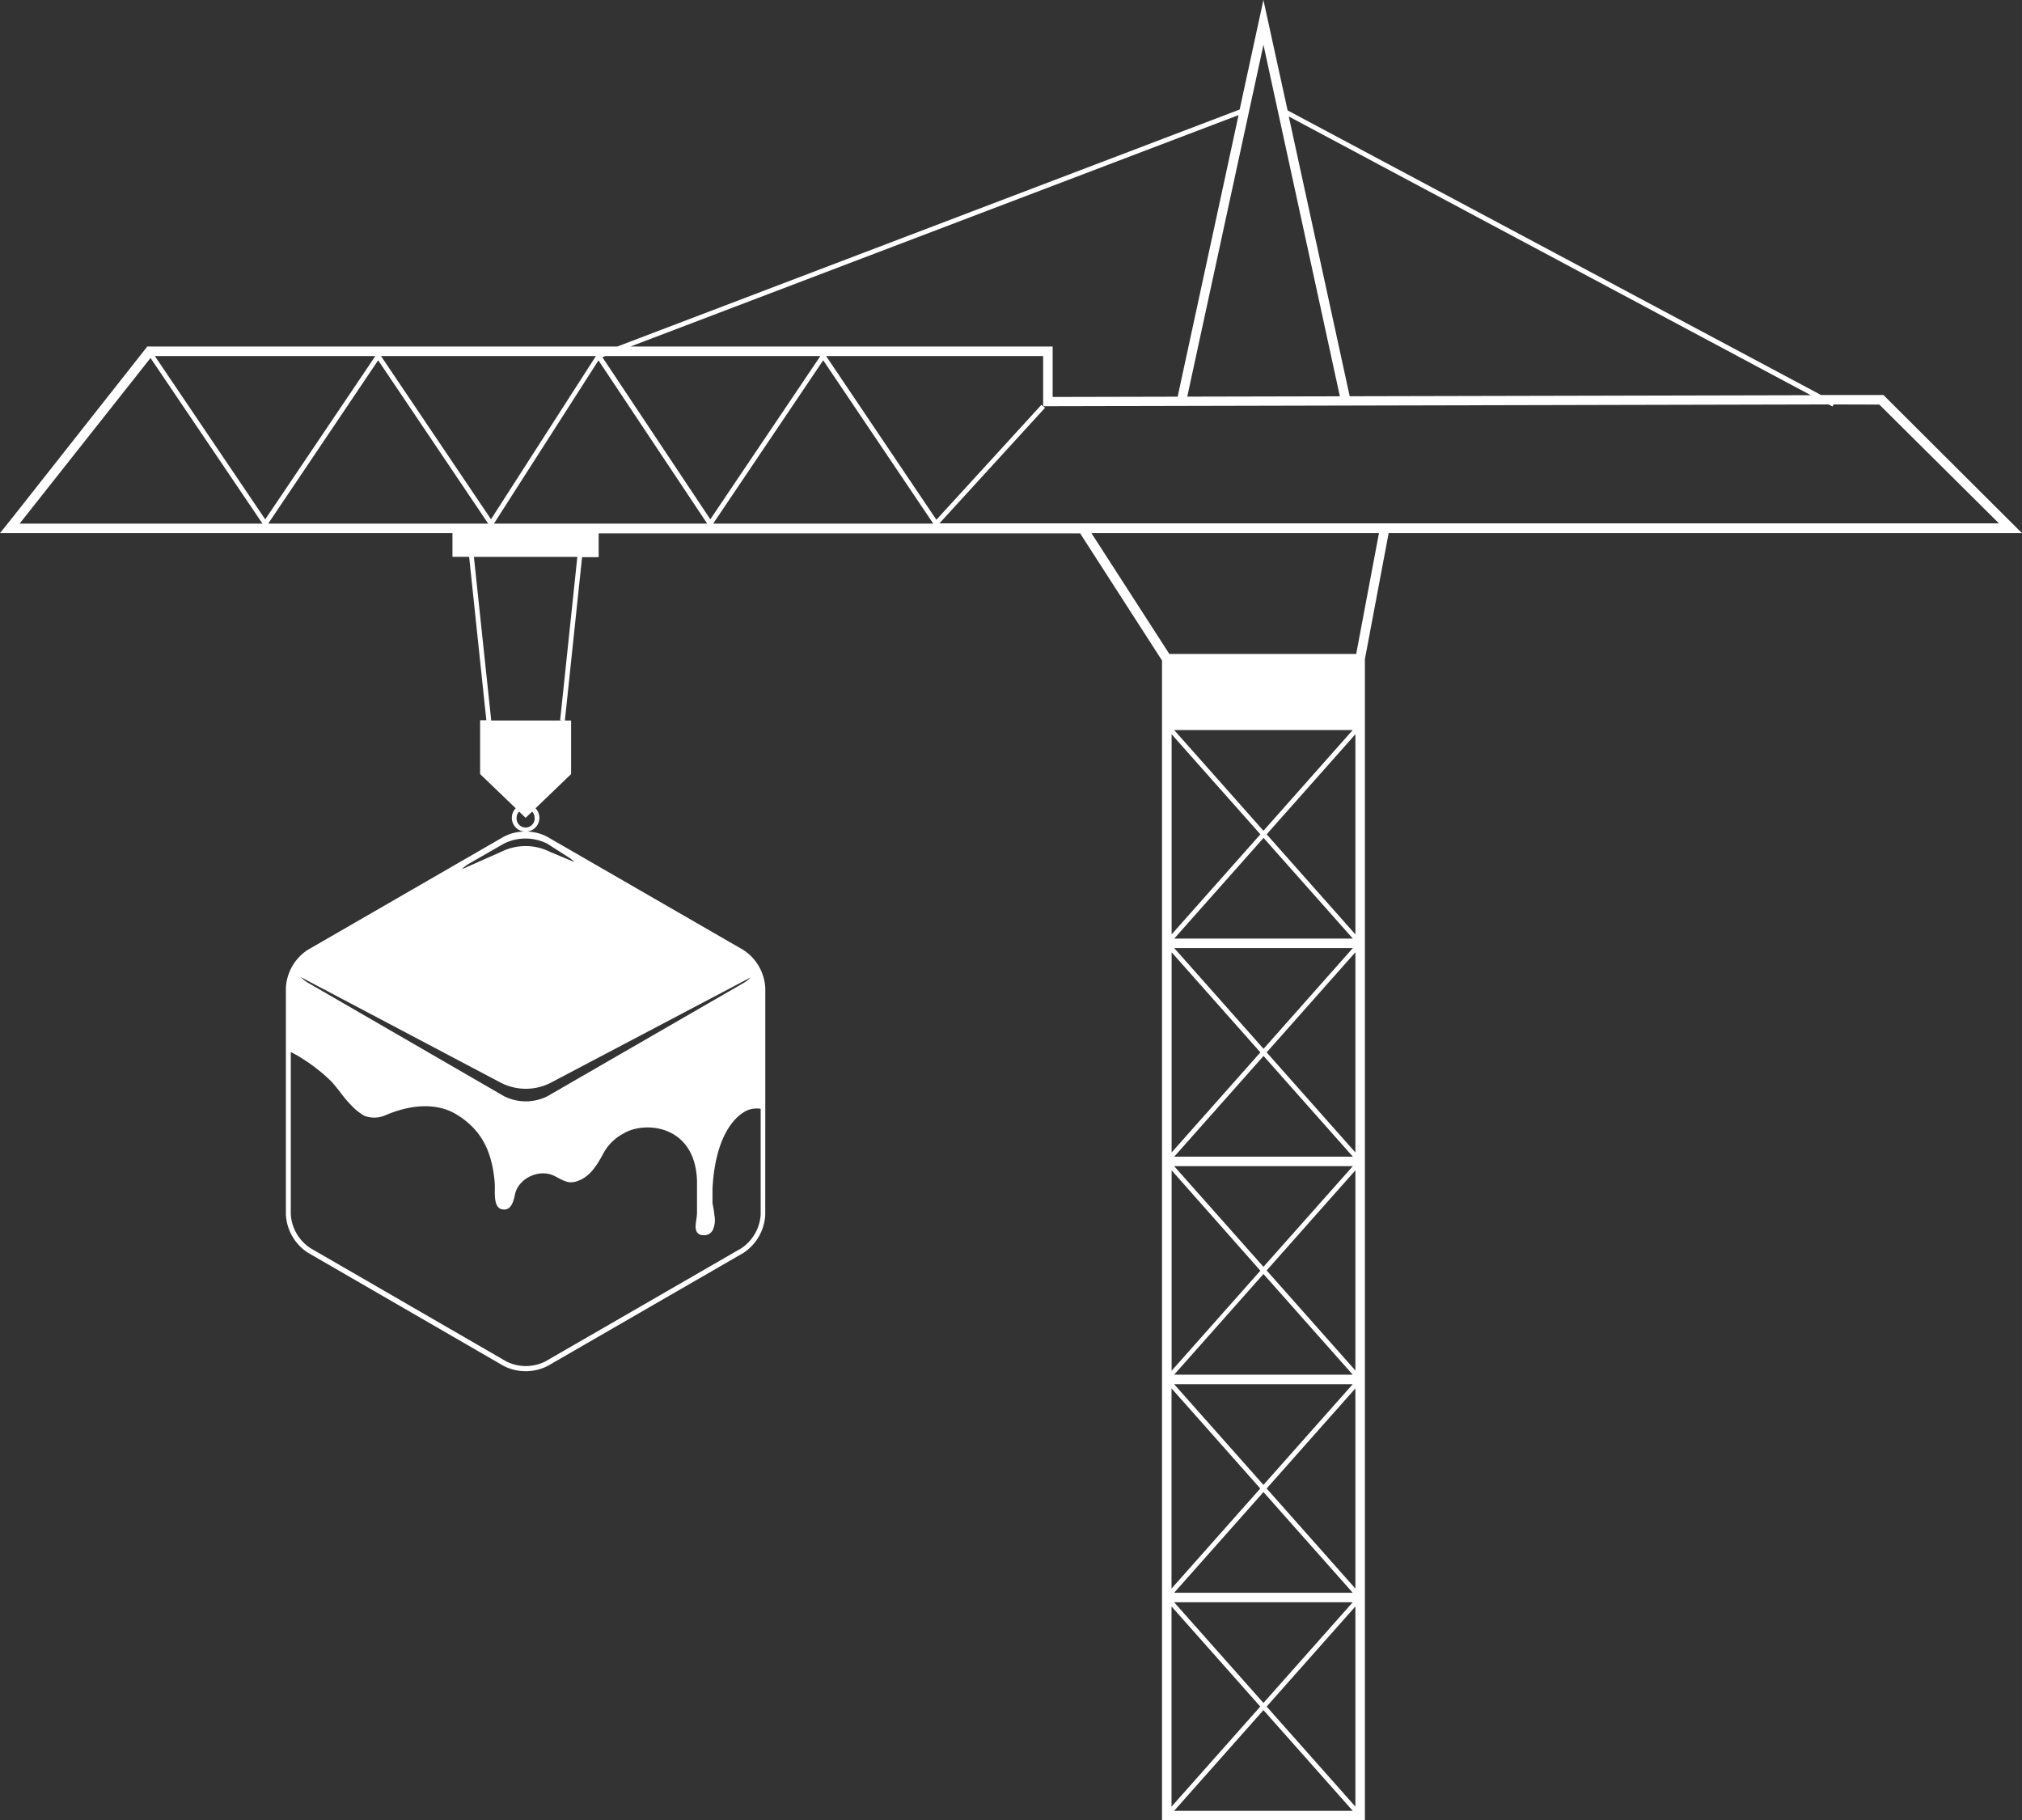 <svg xmlns="http://www.w3.org/2000/svg" viewBox="0 0 425.57 383.08"><rect x="0" y="0" width="425.57" height="383.08" fill="#333333" stroke="none"/><defs><style>.cls-1{fill:#fff}</style></defs><title>welcome-crane</title><g id="Layer_2"><g id="Mask"><g id="Mask-2"><path d="M161.07,233.73h0V213.59h0v-5.66a10.19,10.19,0,0,0-4.59-8l-41.3-23.83a9.46,9.46,0,0,0-4.6-1.09h0A9.38,9.38,0,0,0,106,176.1L64.75,199.91a10.15,10.15,0,0,0-4.58,8V255.6a10.19,10.19,0,0,0,4.59,8l41.29,23.88a10.23,10.23,0,0,0,9.18,0l41.24-23.81a10.22,10.22,0,0,0,4.59-8Zm-40.15-52.3-5.12-2.14a11.5,11.5,0,0,0-10.38,0l-8.23,3.65a7.49,7.49,0,0,1,1.51-1.18l7.32-4.2a10.17,10.17,0,0,1,9.18,0l4.19,2.68A7.67,7.67,0,0,1,120.92,181.43Zm-15.44,46.46a11.5,11.5,0,0,0,10.38,0L158,205.69a7.15,7.15,0,0,1-1.51,1.18l-41.24,23.81a10.17,10.17,0,0,1-9.18,0L64.79,206.8a7.9,7.9,0,0,1-1.52-1.19ZM156,262.71l-41.24,23.81a9.19,9.19,0,0,1-8.18,0L65.29,262.64a9.21,9.21,0,0,1-4.09-7.09V221.37c.7.41,1.4.72,2.11,1.21a36,36,0,0,1,6.34,4.92c.38.36,1.63,1.94,1.93,2.31a26.19,26.19,0,0,0,3.06,3.51,12,12,0,0,0,2,1.47,5.8,5.8,0,0,0,4.26,0c7.86-3.4,12.79-1.69,15.06-.33,5.63,3.38,7.51,8.11,8.11,13.84a16.72,16.72,0,0,1,.07,2.24c0,1.37,0,3.56,1.39,3.92,2.06.53,2.56-1.68,2.87-3.14.69-3.31,5.1-5.49,8.34-3.82,2.22,1.15,3.13,1.81,5.33.84,2.76-1.22,4.17-4.31,5.14-6a10.1,10.1,0,0,1,4-3.78c4.3-2.68,15.09-2,15.49,9.92v6.72c0,.78-.19,1.6-.26,2.39,0,0-.4,2.33,1.5,2.34a2,2,0,0,0,2.15-1.24,5.09,5.09,0,0,0,.27-2.94,21,21,0,0,0-.4-2.49V250.1c.71-13.17,6.36-16.3,8-16.66a5.33,5.33,0,0,1,2.14-.1v22.21A9.19,9.19,0,0,1,156,262.71Z" class="cls-1"/><path d="M420.72,112.19h4.85l-3.44-3.42L397,83.72l-.59-.59H383.28L271,23.23,265.91,0l-5,23.05-131,49.88H31l-.6.76L2.56,109,0,112.19H95.23v5h3.51l3.62,34.38h-1.31V162.9l7.49,7.2a2.9,2.9,0,1,0,4.17,0l7.49-7.2V151.63h-1.31l3.62-34.38H126v-5H227.34L244.57,139V383.08h42.7V138.71l5-26.52Zm-308.2,59.92a1.9,1.9,0,0,1-3.79.28,1.31,1.31,0,0,1,0-.28,1.88,1.88,0,0,1,.53-1.31l1.37,1.31L112,170.8A1.87,1.87,0,0,1,112.52,172.11Zm5.87-20.48h-15L99.74,117.2h21.77l-3.62,34.38ZM395.54,85.14l25.18,25h-223l22.22-24.31-.37-.34,165.3-.38.82.44.23-.44ZM127.42,74.93h45.24L149.5,109.29,126.78,75.17Zm92.13,10.61-.37-.34-22.1,24.18L173.87,74.93h45.68Zm-46.29-9.72,23.16,34.37H150.1Zm207.86,7.35-97.05.22L271.25,24.51ZM265.92,9.43,282,83.4l-32.12.07Zm-5.24,14.79L247.86,83.48l-26.31.06V72.93H132.68ZM125.42,74.93l-22.08,34.35L80.19,74.93ZM79,74.93,55.82,109.3,32.59,74.93Zm-47.32.41,23.56,34.85H4.13Zm24.77,34.85L79.59,75.82l23.16,34.37H56.45Zm47.51,0,22-34.35,22.88,34.35H104Zm161.31,65.39-18.68,21.06V154.52Zm-18.13,21.94,18.8-21.19,18.79,21.19Zm37.59,2-18.79,21.2-18.8-21.2Zm-19.46,21.95-18.68,21.06V200.4Zm-18.13,21.94,18.8-21.19,18.79,21.19Zm37.59,2L265.92,266.6l-18.8-21.19Zm-19.46,22-18.68,21.06V246.29ZM247.12,289.3l18.8-21.19,18.79,21.19Zm37.59,2-18.79,21.19-18.8-21.19Zm-19.46,21.95-18.68,21.06V292.18Zm-18.13,21.94L265.92,314l18.79,21.19Zm37.59,2-18.79,21.19-18.8-21.19Zm-19.46,21.95L246.57,380.2V338.07Zm.67.75,18.79,21.19H247.12Zm.67-.75,18.68-21.07V380.2Zm0-45.89,18.68-21.07v42.13Zm0-45.89,18.68-21.07v42.13Zm0-45.89,18.68-21.07v42.13Zm0-45.89,18.68-21.06v42.12Zm-.67-.75-18.8-21.2h37.59Zm19.52-37.21H246.11l-16.4-25.43h60.52Z" class="cls-1"/></g></g></g></svg>
